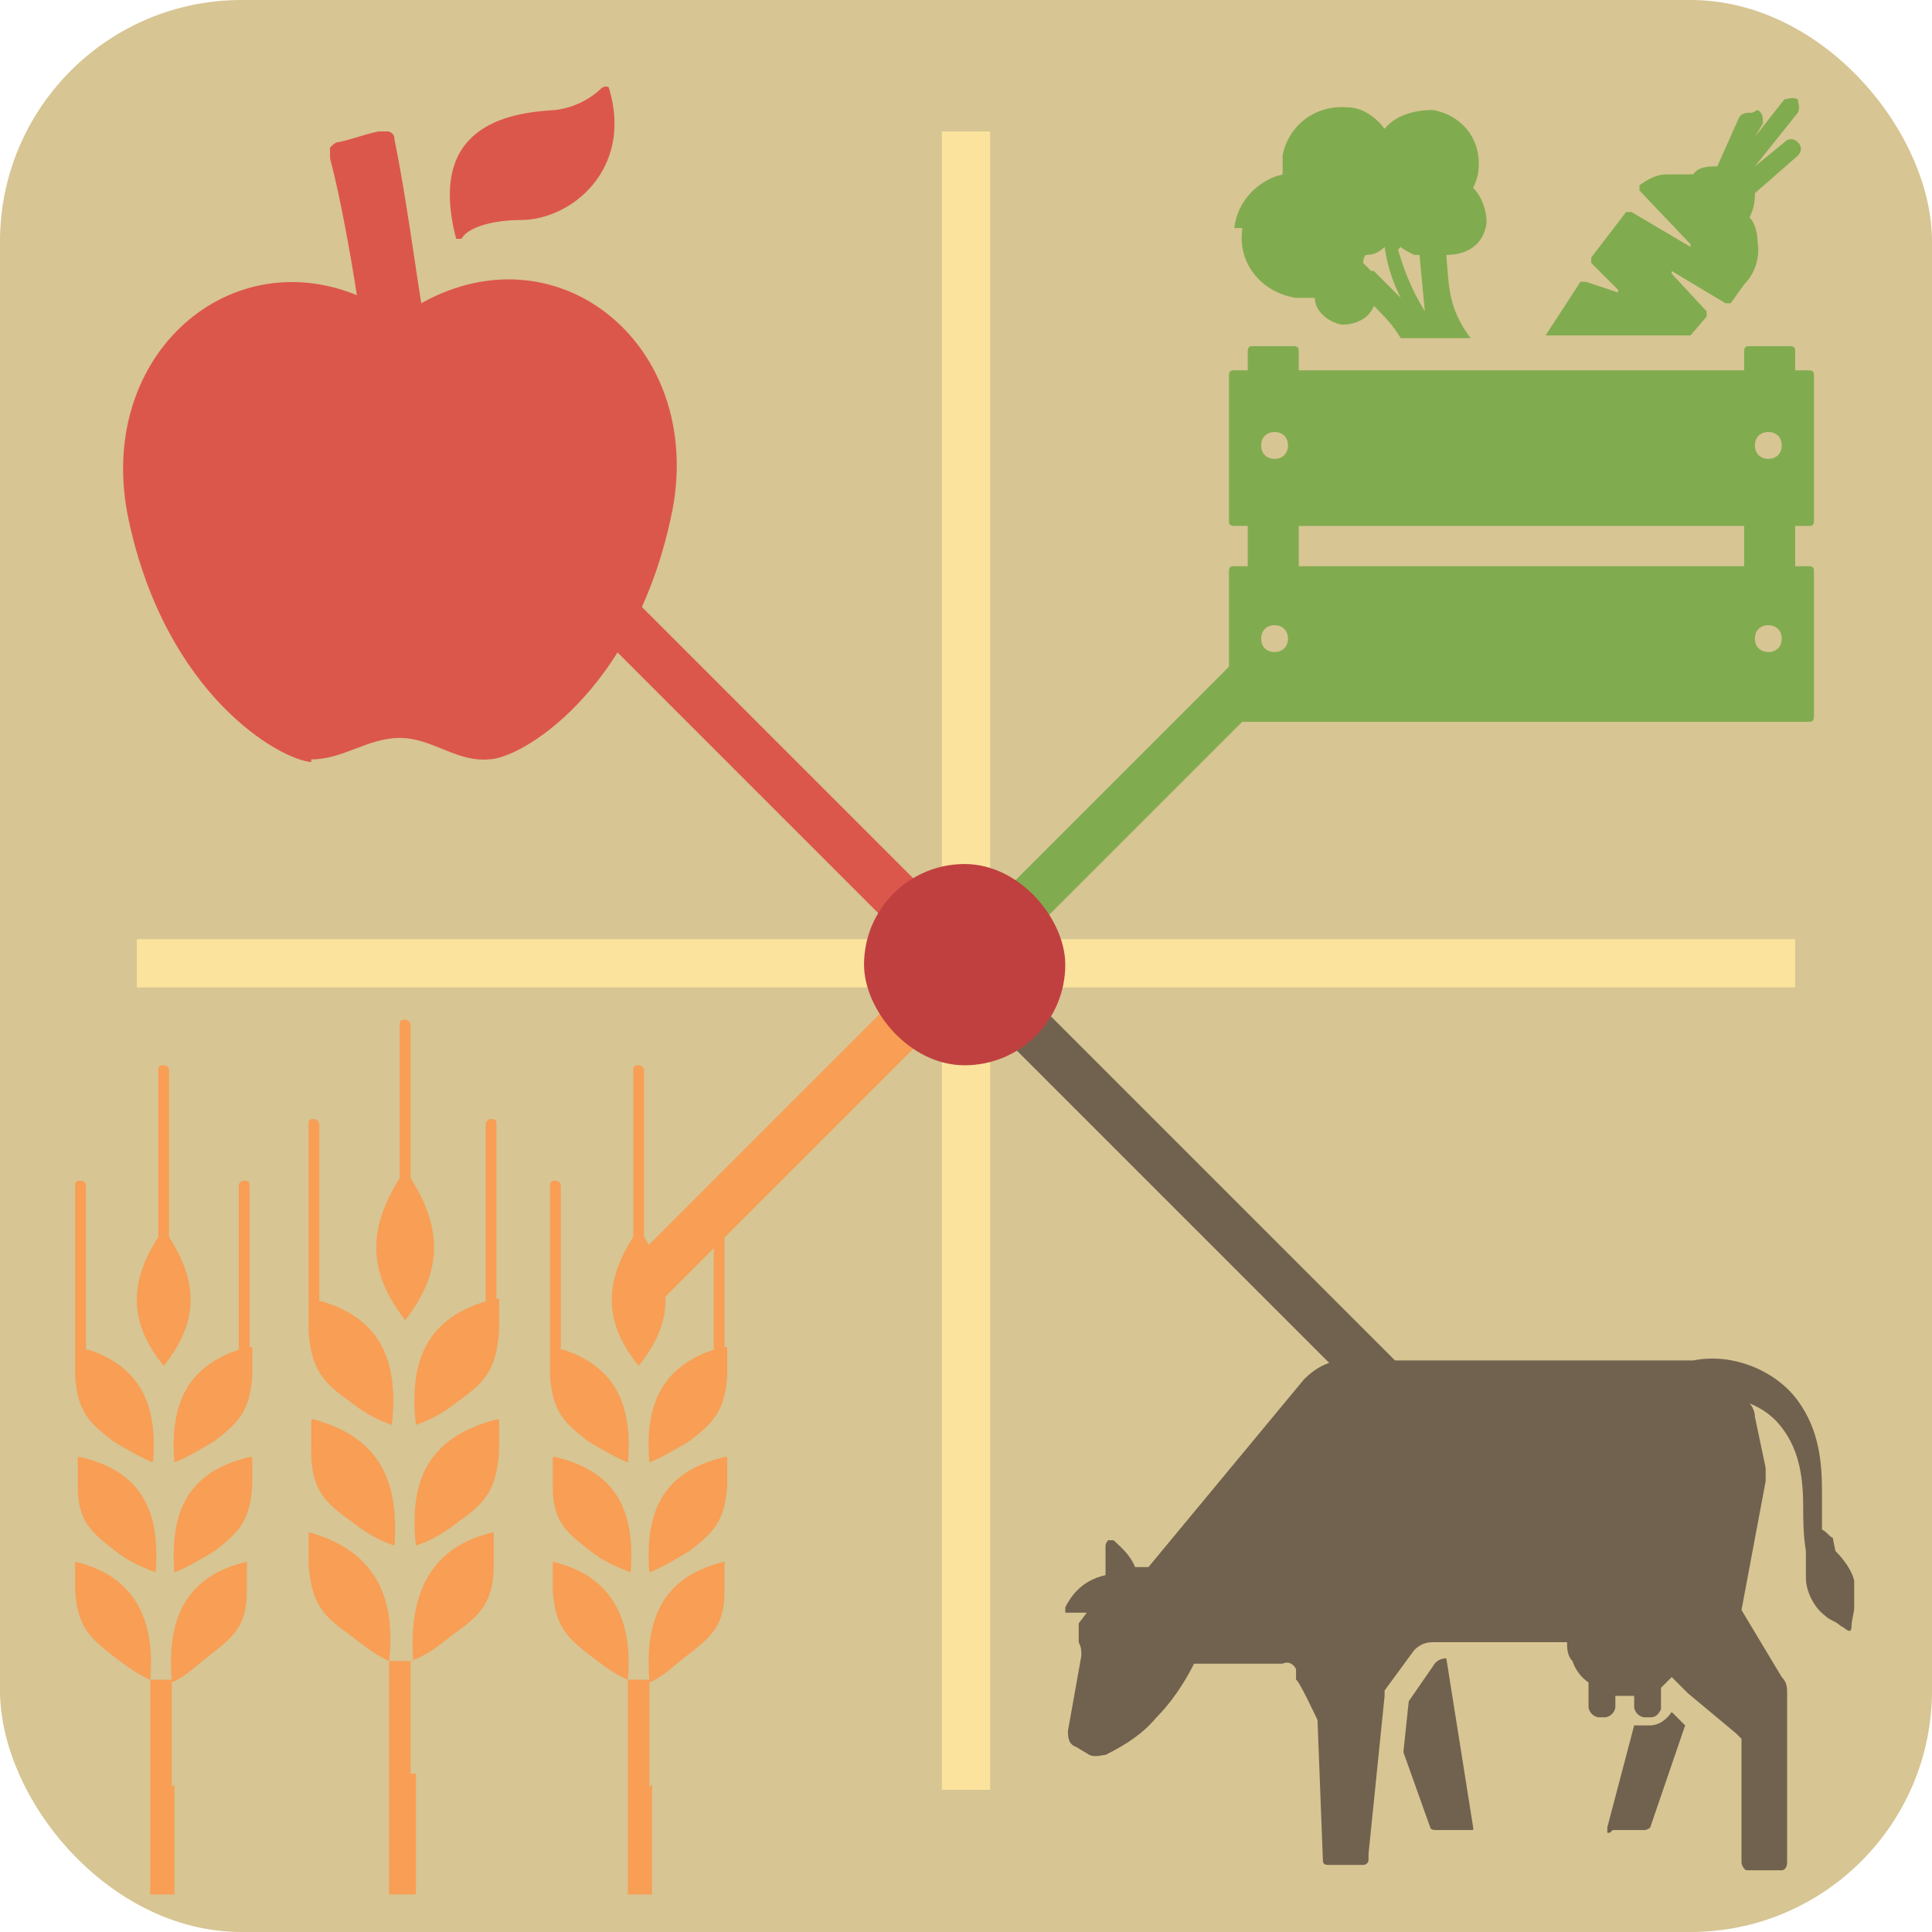 <?xml version="1.0" encoding="UTF-8"?>
<svg id="Layer_1" data-name="Layer 1" xmlns="http://www.w3.org/2000/svg" width="1in" height="1in" version="1.1" viewBox="0 0 72 72">
  <defs>
    <style>
      .cls-1, .cls-2, .cls-3, .cls-4, .cls-5, .cls-6, .cls-7, .cls-8, .cls-9 {
        stroke-width: 0px;
      }

      .cls-1, .cls-8 {
        fill: #f89e55;
      }

      .cls-2 {
        fill: #0b424d;
      }

      .cls-3 {
        fill: #71624f;
      }

      .cls-4 {
        fill: #d7c593;
      }

      .cls-5 {
        fill: #fbe39d;
      }

      .cls-6 {
        fill: #dc574b;
      }

      .cls-7 {
        fill: #c04040;
      }

      .cls-8 {
        fill-rule: evenodd;
      }

      .cls-9 {
        fill: #81ab4f;
      }
    </style>
  </defs>
  <rect class="cls-4" x="0" width="72" height="72" rx="9" ry="9"/>
  <rect class="cls-5" x="20.5" y="19.5" width="30.9" height="1.8" transform="translate(56.4 -15.6) rotate(90)"/>
  <rect class="cls-5" x="20.5" y="50.4" width="30.9" height="1.8" transform="translate(87.3 15.3) rotate(90)"/>
  <rect class="cls-5" x="36" y="34.9" width="30.9" height="1.8" transform="translate(102.9 71.7) rotate(-180)"/>
  <rect class="cls-5" x="5.1" y="34.9" width="30.9" height="1.8" transform="translate(41.1 71.7) rotate(-180)"/>
  <path class="cls-2" d="M21.8,60.8c0,0,0,.1,0,.2,0,0,0-.1,0-.2Z"/>
  <g>
    <path class="cls-3" d="M60.1,68.2h1.2c0,0,.1,0,.2-.1l1.3-3.8-.5-.5c-.2.3-.5.5-.8.5h-.2c-.1,0-.2,0-.4,0l-1,3.8c0,0,0,.1,0,.2,0,0,0,0,.1,0Z"/>
    <path class="cls-3" d="M53.5,68.2h1.3c0,0,0,0,.1,0,0,0,0,0,0-.1l-1-6.3c-.2,0-.4.1-.5.3l-.9,1.3-.2,1.9,1,2.8c0,0,0,.1.2.1Z"/>
    <path class="cls-3" d="M68.3,57.3c-.1,0-.2-.2-.4-.3,0-.4,0-.9,0-1.4,0-1.1-.1-2.3-.9-3.4-.8-1.1-2.4-1.8-3.9-1.5-4.2,0-8.2,0-13,0-.6,0-1.1.3-1.5.7l-5.8,7h-.5c-.2-.5-.6-.8-.8-1,0,0-.1,0-.2,0,0,0-.1.1-.1.2v1.1c-.9.2-1.3.8-1.5,1.2,0,0,0,.1,0,.2,0,0,.1,0,.2,0h.6s-.3.4-.3.4c0,.1,0,.3,0,.5v.2c.1.2.1.3.1.5l-.5,2.8c0,.2,0,.5.3.6l.5.3c.2.1.5,0,.6,0,.8-.4,1.4-.8,1.9-1.4.5-.5,1-1.2,1.4-2,0,0,.1,0,.2,0h3.1c.2-.1.4,0,.5.2v.4c.1,0,.8,1.5.8,1.5l.2,5.2c0,.1,0,.2.2.2h1.3c0,0,.2,0,.2-.2v-.2s.6-5.9.6-5.9v-.2s1.1-1.5,1.1-1.5c.2-.2.4-.3.7-.3h5c0,.2,0,.5.2.7.1.3.3.6.6.8v.9c0,.2.2.4.4.4h.2c.2,0,.4-.2.4-.4v-.4c.1,0,.2,0,.4,0s0,0,0,0c.1,0,.2,0,.3,0v.4c0,.2.2.4.4.4h.2c.2,0,.3-.1.4-.3,0,0,0,0,0,0v-.8c.1-.1.2-.2.4-.4l.2.2.2.2.2.2,1.8,1.5.2.2v4.6c0,.1.1.3.2.3h1.3c.1,0,.2-.1.2-.3v-6.3c0-.2,0-.4-.2-.6l-1.5-2.5.9-4.8c0-.2,0-.4,0-.5l-.4-1.9c0-.2-.1-.4-.2-.5.5.2.9.5,1.2.9.7.9.8,2,.8,3,0,.4,0,1,.1,1.6,0,.3,0,.7,0,1,0,.5.3,1.1.7,1.4.2.2.4.2.6.4.1,0,.4.4.4,0,0-.2.1-.5.1-.7,0-.3,0-.7,0-1-.1-.4-.4-.8-.7-1.1Z"/>
  </g>
  <g>
    <path class="cls-9" d="M65.3,4.2c-.2,0-.4,0-.5.2l-.8,1.8c-.3,0-.7,0-.9.3h0c-.3,0-.6,0-1,0-.4,0-.7.2-1,.4,0,0,0,.1,0,.2l1.9,2s0,0,0,.1c0,0,0,0,0,0l-2.2-1.3c0,0-.1,0-.2,0l-1.3,1.7c0,0,0,.1,0,.2l1,1s0,0,0,.1c0,0,0,0,0,0l-1.2-.4c0,0-.1,0-.2,0l-1.3,2h5.4l.6-.7c0,0,0-.1,0-.2l-1.3-1.4s0,0,0-.1c0,0,0,0,0,0l2,1.2c0,0,.1,0,.2,0l.5-.7c.4-.4.6-1,.5-1.6,0-.3-.1-.7-.3-.9h0c.2-.4.2-.7.2-.9l1.6-1.4c.1-.1.2-.3,0-.5-.1-.1-.3-.2-.5,0l-1.1.9,1.6-2c.1-.2,0-.4,0-.5-.2-.1-.4,0-.5,0l-1.1,1.4.3-.5c0-.2,0-.4-.2-.5Z"/>
    <path class="cls-9" d="M46.3,8.5c-.2,1.3.7,2.4,2,2.6.2,0,.5,0,.7,0,0,.5.5.9,1,1,.5,0,1-.2,1.2-.7.4.4.7.7,1,1.2h2.6c-.8-1.1-.8-1.8-.9-3.1.8,0,1.4-.4,1.5-1.2,0-.5-.2-1-.5-1.3.1-.2.2-.5.2-.7.1-1.1-.6-2-1.7-2.2-.7,0-1.4.2-1.8.7-.3-.4-.8-.8-1.4-.8-1.2-.1-2.2.7-2.4,1.8,0,.2,0,.5,0,.7-.9.2-1.7,1-1.8,2ZM51.1,10.1s0,0-.1-.1l-.2-.2c0,0,0-.2.1-.3.3,0,.5-.1.7-.3.1.7.3,1.3.6,1.9l-1-1ZM52.2,9.2c.1.1.3.2.5.3,0,0,.2,0,.2,0l.2,2.1c-.5-.8-.8-1.6-1-2.3Z"/>
    <path class="cls-9" d="M67.4,13.8h-.5v-.7c0-.1,0-.2-.2-.2h-1.5c-.1,0-.2,0-.2.2v.7h-16.6v-.7c0-.1,0-.2-.2-.2h-1.5c-.1,0-.2,0-.2.2v.7h-.5c-.1,0-.2,0-.2.2v5.4c0,.1,0,.2.2.2h.5v1.5h-.5c-.1,0-.2,0-.2.2v5.4c0,.1,0,.2.2.2h21.4c.1,0,.2,0,.2-.2v-5.4c0-.1,0-.2-.2-.2h-.5v-1.5h.5c.1,0,.2,0,.2-.2v-5.4c0-.1,0-.2-.2-.2ZM66.4,16.6c0,.3-.2.5-.5.5s-.5-.2-.5-.5.2-.5.5-.5.5.2.5.5ZM48,16.6c0,.3-.2.5-.5.5s-.5-.2-.5-.5.2-.5.5-.5.5.2.5.5ZM47.5,24.3c-.3,0-.5-.2-.5-.5s.2-.5.5-.5.5.2.5.5-.2.5-.5.5ZM65.4,23.8c0-.3.2-.5.5-.5s.5.2.5.5-.2.5-.5.5-.5-.2-.5-.5ZM65,21.1h-16.6v-1.5h16.6v1.5Z"/>
  </g>
  <g>
    <path class="cls-6" d="M11.6,28.3c1.2,0,2.1-.8,3.3-.8s2.1.9,3.3.8c1.2,0,5.4-2.5,6.8-9,1.4-6.3-4.1-10.9-9.3-8-.2-1.2-.6-4.2-1-6.1,0-.1,0-.2-.2-.3-.1,0-.3,0-.4,0-.5.1-1,.3-1.5.4-.1,0-.2.1-.3.2,0,.1,0,.2,0,.4.4,1.5.8,3.8,1,5.1-4.9-2-9.8,2.4-8.5,8.4,1.4,6.5,5.6,8.9,6.8,9Z"/>
    <path class="cls-6" d="M17.2,8.9c.2-.4,1.1-.7,2.2-.7,1.9,0,4.2-1.9,3.3-4.9,0-.1-.2-.1-.3,0-.3.3-.9.7-1.7.8-1.8.1-4.8.6-3.7,4.8,0,0,.1,0,.1,0Z"/>
  </g>
  <path class="cls-6" d="M20.5,21.8l13.2,13.2,1.3-1.3-13.2-13.2c-.5.4-.9.8-1.3,1.3Z"/>
  <rect class="cls-9" x="36" y="28.6" width="12.8" height="1.8" transform="translate(-8.5 38.7) rotate(-45)"/>
  <rect class="cls-3" x="43.8" y="34.2" width="1.8" height="21.1" transform="translate(-18.5 44.7) rotate(-45)"/>
  <rect class="cls-1" x="21.6" y="41.7" width="15.4" height="1.8" transform="translate(-21.6 33.2) rotate(-45)"/>
  <rect class="cls-7" x="32.2" y="32.2" width="7.5" height="7.5" rx="3.8" ry="3.8"/>
  <path id="_2" data-name="2" class="cls-8" d="M11.6,52.9c0,.4,0,.8,0,1.2,0,1.4.5,1.9,1.5,2.6.5.4,1,.7,1.6.9.2-2.7-.8-4.1-3-4.7h0ZM20.6,54.3c0,.4,0,.7,0,1.1,0,1.3.5,1.7,1.4,2.4.5.4,1,.6,1.5.8.2-2.5-.7-3.8-2.8-4.3h0ZM24.3,66.5v4.1h-.9v-8c-.5-.2-1-.6-1.4-.9-.9-.7-1.3-1.1-1.4-2.4,0-.4,0-.7,0-1.1,2.1.5,3,2,2.8,4.4h.8c-.2-2.5.7-3.9,2.8-4.4,0,.4,0,.7,0,1.1,0,1.3-.5,1.7-1.4,2.4-.4.3-.9.8-1.4,1v3.9h0ZM27,50.2v-6c0-.1,0-.2-.2-.2h0c0,0-.2,0-.2.2v6.1c-1.8.6-2.6,1.9-2.4,4.2.5-.2,1-.5,1.5-.8.9-.7,1.3-1.1,1.4-2.4,0-.4,0-.7,0-1.1h0ZM24,46.1c1.1,1.7,1.1,3.2-.2,4.8-1.3-1.6-1.3-3.1-.2-4.8v-6.2c0-.1,0-.2.2-.2h0c0,0,.2,0,.2.2v6.2h0ZM21,50.3c1.8.6,2.6,1.9,2.4,4.2-.5-.2-1-.5-1.5-.8-.9-.7-1.3-1.1-1.4-2.4,0-.4,0-.7,0-1.1v-6c0-.1,0-.2.2-.2h0c0,0,.2,0,.2.2v6.1h0ZM27,54.3c-2.1.5-3,1.8-2.8,4.3.5-.2,1-.5,1.5-.8.9-.7,1.3-1.1,1.4-2.4,0-.4,0-.7,0-1.1h0ZM2.9,54.3c0,.4,0,.7,0,1.1,0,1.3.5,1.7,1.4,2.4.5.4,1,.6,1.5.8.2-2.5-.7-3.8-2.8-4.3h0ZM6.5,66.5v4.1h-.9v-8c-.5-.2-1-.6-1.4-.9-.9-.7-1.3-1.1-1.4-2.4,0-.4,0-.7,0-1.1,2.1.5,3,2,2.8,4.4h.8c-.2-2.5.7-3.9,2.8-4.4,0,.4,0,.7,0,1.1,0,1.3-.5,1.7-1.4,2.4-.4.3-.9.8-1.4,1v3.9h0ZM9.3,50.2v-6c0-.1,0-.2-.2-.2h0c0,0-.2,0-.2.2v6.1c-1.8.6-2.6,1.9-2.4,4.2.5-.2,1-.5,1.5-.8.9-.7,1.3-1.1,1.4-2.4,0-.4,0-.7,0-1.1h0ZM6.3,46.1c1.1,1.7,1.1,3.2-.2,4.8-1.3-1.6-1.3-3.1-.2-4.8v-6.2c0-.1,0-.2.2-.2h0c0,0,.2,0,.2.2v6.2h0ZM3.3,50.3c1.8.6,2.6,1.9,2.4,4.2-.5-.2-1-.5-1.5-.8-.9-.7-1.3-1.1-1.4-2.4,0-.4,0-.7,0-1.1v-6c0-.1,0-.2.2-.2h0c0,0,.2,0,.2.2v6.1h0ZM9.3,54.3c-2.1.5-3,1.8-2.8,4.3.5-.2,1-.5,1.5-.8.9-.7,1.3-1.1,1.4-2.4,0-.4,0-.7,0-1.1h0ZM15.5,66.1v4.5h-1v-8.7c-.5-.2-1.1-.7-1.5-1-1-.7-1.4-1.2-1.5-2.6,0-.4,0-.8,0-1.2,2.2.6,3.3,2.1,3,4.8h.9c-.2-2.7.8-4.3,3-4.8,0,.4,0,.8,0,1.2,0,1.4-.5,1.9-1.5,2.6-.5.4-1,.8-1.6,1v4.2h0ZM18.5,48.4v-6.5c0-.1,0-.2-.2-.2h0c-.1,0-.2.1-.2.2v6.6c-2,.6-2.9,2-2.6,4.6.6-.2,1.1-.5,1.6-.9,1-.7,1.4-1.2,1.5-2.6,0-.4,0-.8,0-1.2h0ZM15.3,43.9c1.2,1.9,1.2,3.5-.2,5.3-1.4-1.8-1.4-3.4-.2-5.3v-5.7c0-.1,0-.2.2-.2h0c.1,0,.2.1.2.2v5.7h0ZM12,48.5c2,.6,2.9,2,2.6,4.6-.6-.2-1.1-.5-1.6-.9-1-.7-1.4-1.2-1.5-2.6,0-.4,0-.8,0-1.2v-6.5c0-.1,0-.2.2-.2h0c.1,0,.2.1.2.2v6.6h0ZM18.5,52.9c-2.3.6-3.3,2-3,4.7.6-.2,1.1-.5,1.6-.9,1-.7,1.4-1.2,1.5-2.6,0-.4,0-.8,0-1.2Z"/>
</svg>